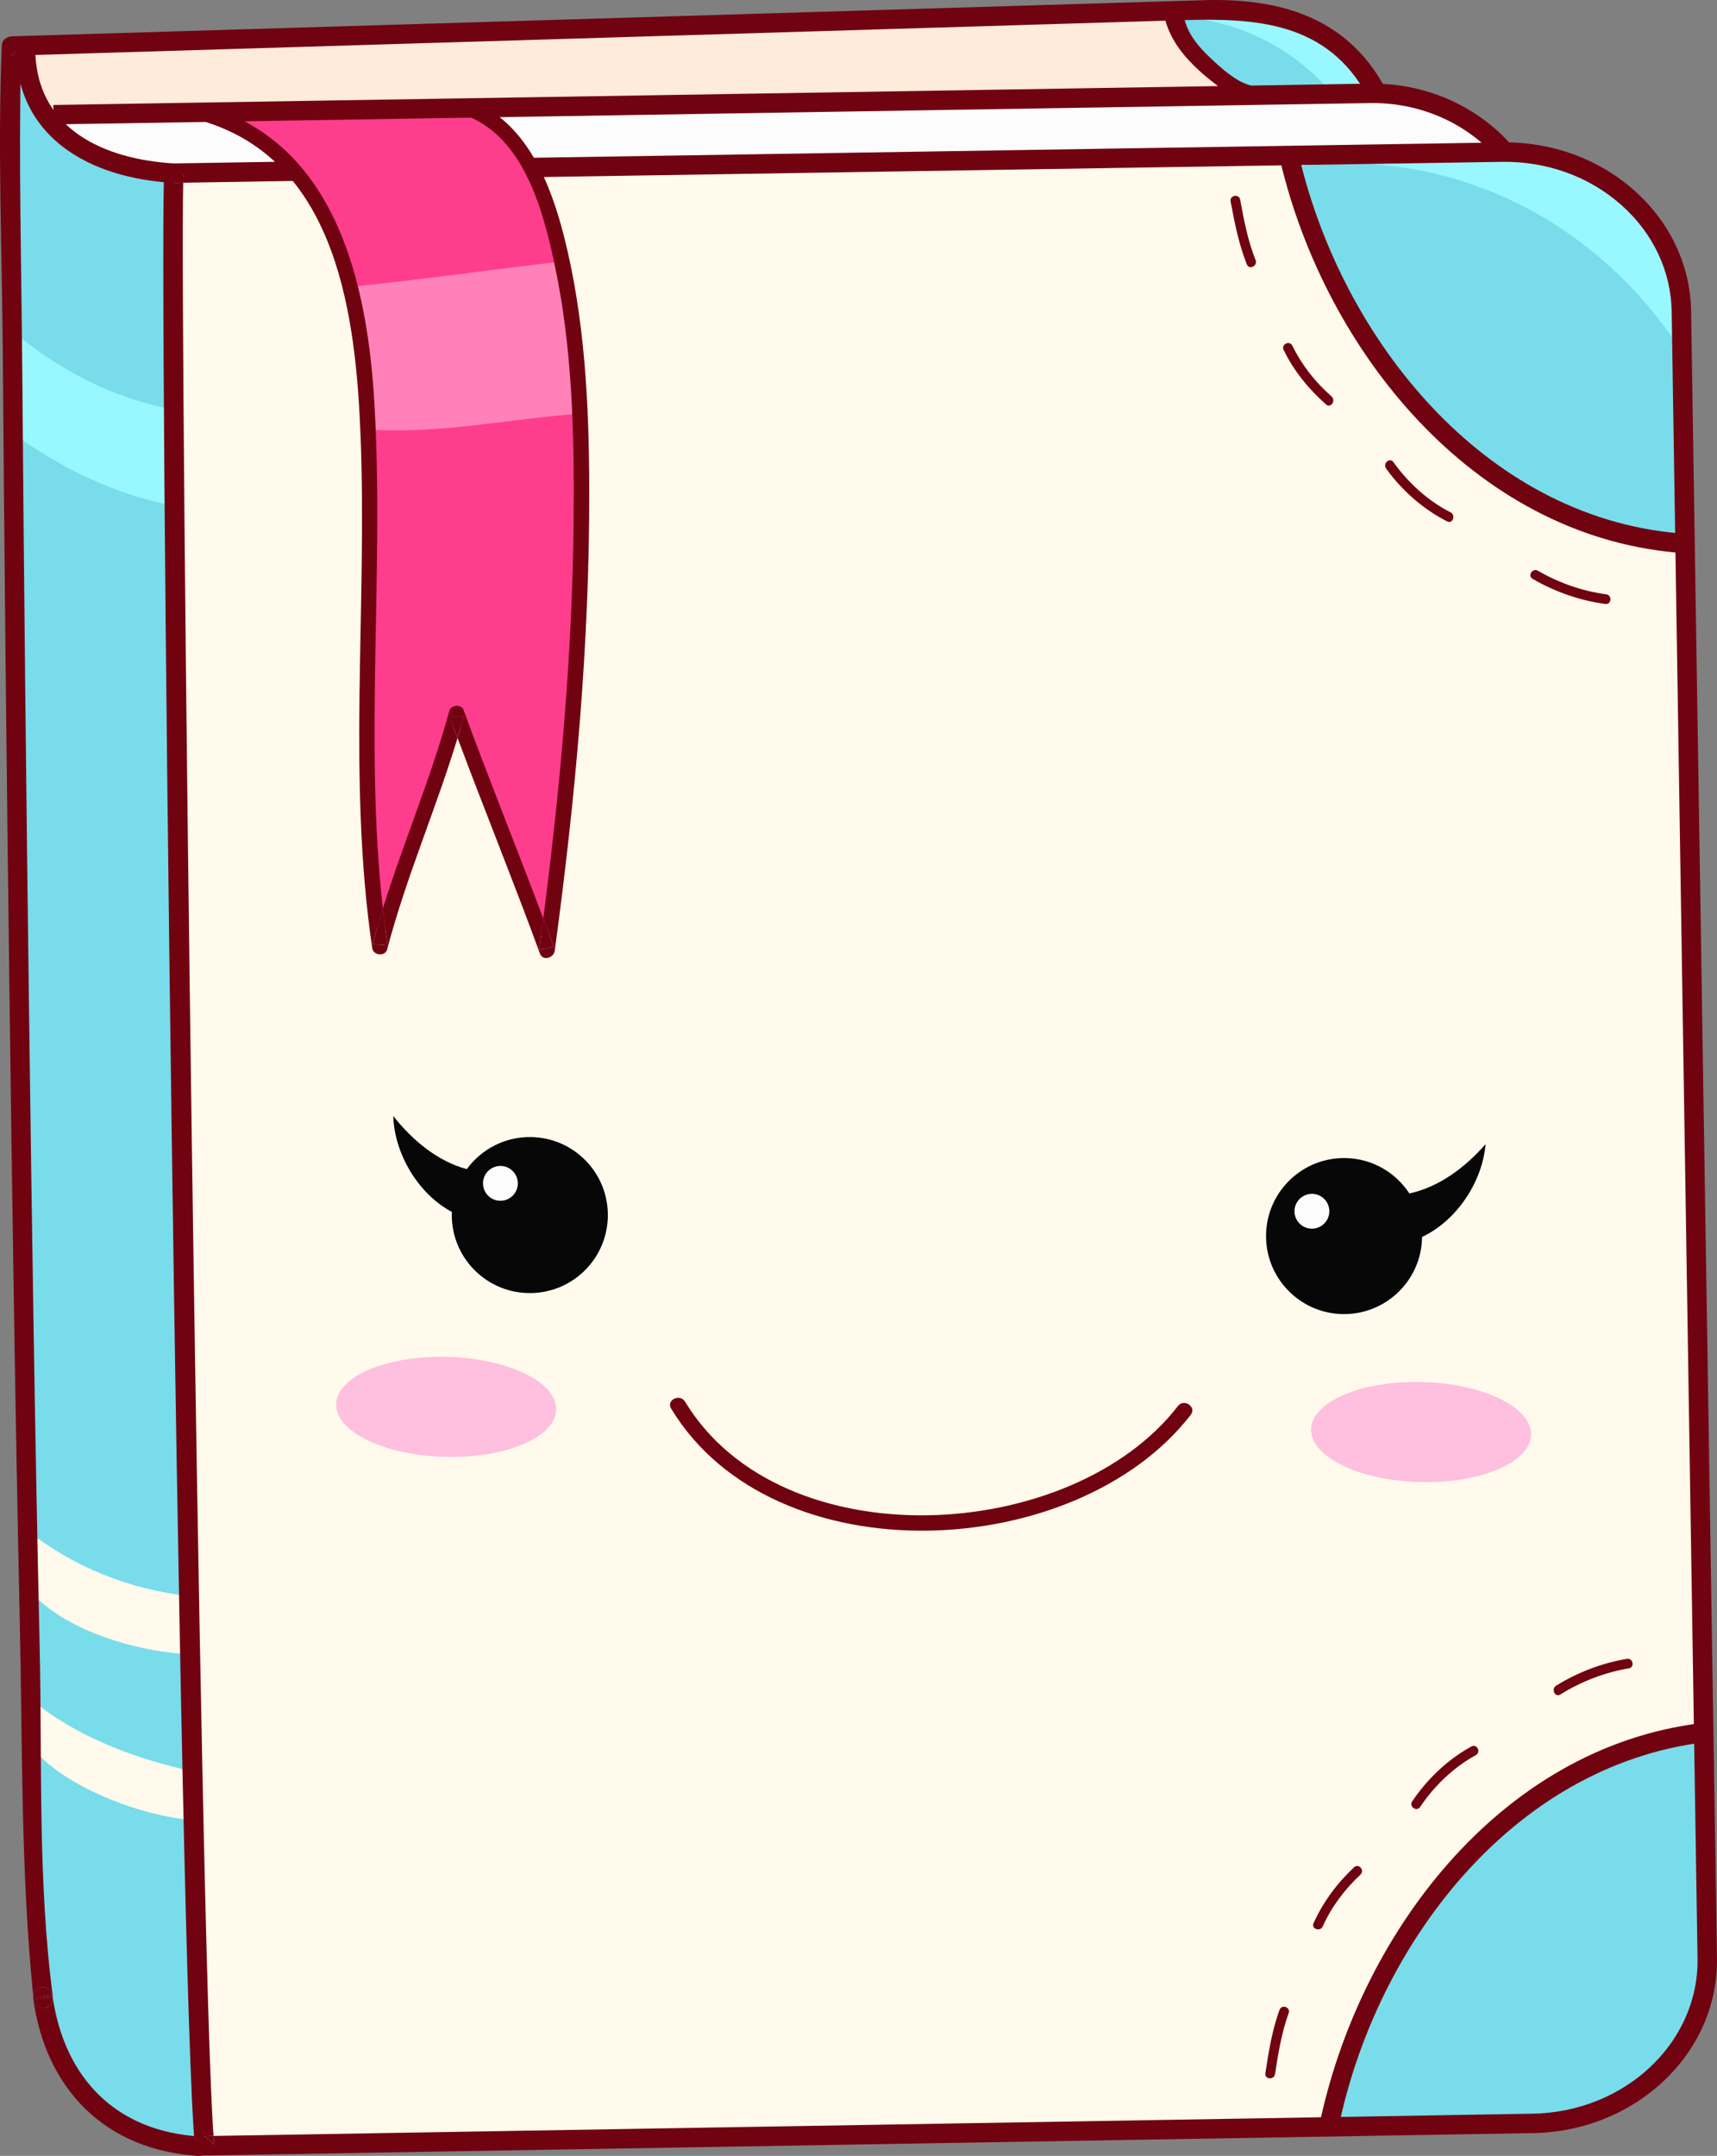 <svg id="_Слой_2" xmlns="http://www.w3.org/2000/svg" width="860.2" height="1080" viewBox="0 0 860.2 1080"><rect x="0" y="0" width="860.2" height="1080" fill="#808080" stroke="none"/><g id="School12_198363358"><g id="School12_198363358-2"><path d="M105.29 57.74l-.02-1.54-78.48 1.27-3.87 1.97c12.25 16.79 34.83 26.11 64.22 27.32l60.93-.96.12-.08c-10.77-12.68-24.73-22.49-42.9-27.97z" fill="#fcfcfc"/><path d="M689.44 46.77c-1.06-.07-2.11-.05-3.17-.04l-449.03 7.3.02 1.22c11.62 4.86 20.92 14.87 28.29 28.69l486.81-7.73c.28.0.52.0.81.03l.03-.82c-15.43-17.19-38.27-28.21-63.76-28.66z" fill="#fcfcfc"/><g><path d="M617.19 4.51l-30.91.94c8.13 17.77 20.47 31.18 35.01 42.35l65-1.06c1.06-.01 2.11-.03 3.17.04v-.73c-13.55-26.92-40.04-42.03-72.25-41.53z" fill="#78dceb"/><path d="M617.19 4.51l-30.91.94c.48 1.06 1.03 2.05 1.55 3.08 30.63.41 60.3 15.39 79.73 38.52l18.72-.31c1.06-.01 2.11-.03 3.17.04v-.73c-13.55-26.92-40.04-42.03-72.25-41.53z" fill="#98f7ff"/><path d="M12.79 22.82l.02.93c-.34 14.23 3.21 26.16 10.11 35.68l3.87-1.97 78.48-1.27 131.98-2.15 384.03-6.24c-14.53-11.17-26.88-24.58-35.01-42.35L12.79 22.82z" fill="#ffebd9"/></g><path d="M22.92 59.44c-6.89-9.52-10.45-21.45-10.11-35.68l-.02-.93-7.02.24c-1.54 33.99 6.47 908.7 15.93 978.15l-.3-1.01c5.29 44.32 32.19 72.99 78.21 74.91l2.93-.12c-6.86-66.65-18.83-955.81-15.4-988.24-29.39-1.21-51.97-10.52-64.22-27.32z" fill="#78dceb"/><g><path d="M15.65 851.37c.2 8.27.4 16.26.61 24.01 14.61 19.33 54.94 34.73 80.84 36.43-.18-7.95-.36-16.08-.54-24.41-28.89-6.22-58.99-17.68-80.9-36.03z" fill="#fffaec"/><path d="M13.82 766.79c.2 9.98.39 19.78.59 29.36 16.44 20.22 53.64 31.35 80.94 32.61-.19-9.58-.37-19.34-.56-29.22-29.44-3.12-58.01-14.52-80.97-32.75z" fill="#fffaec"/></g><path d="M6.17 165.6c.12 16.19.25 33.43.41 51.52 24.14 17.58 51.53 30.9 80.62 36.24-.15-17.09-.27-33.26-.37-48.28-29.7-5.28-58.16-19.98-80.66-39.48z" fill="#98f7ff"/><path d="M753.17 76.25c-.29-.04-.53-.04-.81-.03l-486.81 7.73c17.99 33.56 24.69 89.74 25.63 149.77 1.52 97.05-11.95 204.2-17.16 242.31-14.6-40.04-30.69-78.55-45.26-118.58-10.23 38.88-28.26 76.35-38.47 116.81-12.08-78.72-3.9-150.24-5.07-224.62-.78-49.88-1.59-122.28-37.03-163.93l-.12.08-60.93.96c-3.43 32.43 8.54 921.59 15.4 988.24l665.33-11.23c48.99-.77 88.15-37.79 87.44-82.64l-12.96-825.06c-.7-44.64-40.55-80.21-89.18-79.81z" fill="#fffaec"/><g><path d="M721.3 949.35c-27.59 37.05-49.29 74.02-58.31 116.19l104.88-1.77c48.99-.77 88.15-37.79 87.44-82.64l-1.75-111.69c-51.66 5.16-102.12 38.37-132.26 79.91z" fill="#78dceb"/><path d="M753.17 76.25c-.29-.04-.53-.04-.81-.03l-107.22 1.7c19.43 97.61 100.2 186.84 199.04 194.59l-1.83-116.44c-.7-44.64-40.55-80.21-89.18-79.81z" fill="#78dceb"/><path d="M753.17 76.25c-.29-.04-.53-.04-.81-.03l-107.22 1.7c.41 2.03.88 4.05 1.34 6.07 82.04-11.79 154.79 28.19 196.19 92.3l-.32-20.22c-.7-44.64-40.55-80.21-89.18-79.81z" fill="#98f7ff"/></g><path d="M237.27 55.26l-.02-1.22-131.98 2.15.02 1.54c18.17 5.49 32.13 15.3 42.9 27.97 35.44 41.66 36.24 114.06 37.03 163.93 1.17 74.38-7.01 145.9 5.07 224.62 10.21-40.47 28.23-77.93 38.47-116.81 14.57 40.04 30.66 78.55 45.26 118.58 5.21-38.12 18.69-145.26 17.16-242.31-.95-60.04-7.64-116.21-25.63-149.77-7.37-13.82-16.67-23.83-28.29-28.69z" fill="#ff3d8d"/><path d="M184.35 215.11c35 2.62 70.84-5.35 106-7.85-1.31-27.57-4.08-53.65-8.89-76.3-35.46 4.13-70.07 9.07-105.96 12.78 5.72 23.27 7.88 48.22 8.85 71.37z" fill="#ff81b8"/><path d="M616.53 100.92c1.99 10.73 4.09 21.38 8.14 31.55 1.17 2.91 5.53.74 4.37-2.16-3.89-9.75-5.83-20.02-7.74-30.31-.57-3.09-5.35-2.16-4.77.92z" fill="#710311"/><path d="M647.45 173.16c-1.38-2.81-5.74-.66-4.36 2.17 5.15 10.53 12.5 19.58 21.28 27.3 2.35 2.07 5.05-1.98 2.72-4.03-8.13-7.15-14.88-15.7-19.64-25.44z" fill="#710311"/><path d="M698.08 231.49c-1.82-2.55-5.46.67-3.66 3.21 7.76 10.88 18.68 20.51 30.63 26.52 2.8 1.41 4.38-3.2 1.62-4.59-11.22-5.64-21.33-14.95-28.59-25.14z" fill="#710311"/><path d="M804.65 297.71c-11.77-1.54-23.85-5.77-34.1-11.76-2.7-1.58-5.44 2.44-2.73 4.03 11.03 6.45 23.78 10.92 36.45 12.59 3.12.41 3.48-4.45.38-4.86z" fill="#710311"/><path d="M641.02 1006.84c-3.72 10.28-5.44 21.02-7.09 31.79-.47 3.11 4.38 3.47 4.85.39 1.59-10.36 3.26-20.67 6.84-30.55 1.07-2.96-3.52-4.56-4.59-1.62z" fill="#710311"/><path d="M678.39 935.42c-8.53 7.99-15.5 17.34-20.32 28.02-1.29 2.87 3.32 4.46 4.59 1.62 4.46-9.9 11.03-18.57 18.93-25.97 2.29-2.15-.91-5.82-3.21-3.67z" fill="#710311"/><path d="M737.2 874.9c-11.78 6.39-22.31 16.44-29.73 27.56-1.73 2.61 2.3 5.34 4.03 2.73 6.93-10.4 16.84-19.95 27.85-25.92 2.75-1.49.61-5.87-2.16-4.37z" fill="#710311"/><path d="M815.07 831.02c-12.36 2.02-24.9 6.83-35.5 13.47-2.63 1.65-.5 6.04 2.16 4.37 10.29-6.44 22.29-11.1 34.27-13.06 3.1-.5 2.17-5.28-.92-4.78z" fill="#710311"/><path d="M686.2 41.89 26.71 52.59l.16 9.73 659.49-10.69c24.41-.38 47.46 9.48 63.22 27.05l7.25-6.5c-17.65-19.67-43.39-30.7-70.63-30.28z" fill="#710311"/><g><path d="M107.38 1074.48c-.13-1.22-.25-2.72-.38-4.44-2.97.05-4.55.08-4.55.08l4.93 4.37z" fill="#710311"/><path d="M87.23 91.62l4.57-.07c.06-2.1.12-3.56.19-4.28l-4.77 4.35z" fill="#710311"/><path d="M752.26 71.35l-487.27 7.72.15 9.73 487.27-7.72c22.48-.35 43.73 7.31 59.82 21.58 15.97 14.16 24.94 33.15 25.26 53.47l12.96 825.05c.66 42.11-36.43 76.96-82.69 77.69.0.0-602.43 10.16-660.78 11.15.13 1.72.25 3.22.38 4.44l-4.93-4.37s1.58-.03 4.55-.08c-6.97-93.65-17-908.57-15.19-978.48l-4.57.07 4.77-4.35c-.07.71-.14 2.18-.19 4.28l56.33-.9-.15-9.73-60.91.97-4.31.06-.45 4.29c-2.91 27.44 7.46 912.11 15.38 989.23l.46 4.45 4.46-.08 665.32-11.22c51.62-.81 93.01-40.1 92.26-87.58l-12.96-825.05c-.36-23.08-10.5-44.61-28.53-60.6-17.92-15.9-41.51-24.43-66.44-24.04z" fill="#710311"/></g><path d="M87.53 81.9c-35.57-2.01-69.92-17.49-69.85-57.75.0-6.25-9.7-7.04-9.71-.77-.08 45.76 37.31 65.88 78.8 68.23 6.27.35 7.03-9.35.77-9.71z" fill="#710311"/><g><path d="M16.81 1001.07c-.06.01-.13.02-.2.04.11.34.21.67.32 1.01-.05-.35-.08-.7-.12-1.05z" fill="#710311"/><path d="M16.93 1002.12c-.11-.34-.21-.68-.32-1.01 6.27 45.57 36.16 75.99 82.64 78.89 6.27.39 7.03-9.32.76-9.71-41.79-2.6-67.4-28.96-73.55-69.35.14 5.73-7.77 6.87-9.53 1.19z" fill="#710311"/><path d="M16.93 1002.12c3.14-.61 6.28-1.21 9.42-1.82-.05-.35-.13-.69-.18-1.04-3.12.61-6.24 1.2-9.37 1.81.05.35.08.7.12 1.05z" fill="#710311"/><path d="M26.18 999.26c-1.69-5.46-9.08-4.6-9.51.56.04.42.09.83.14 1.24 3.12-.6 6.25-1.2 9.37-1.81z" fill="#710311"/><path d="M16.67 999.82c-.04.42-.12.81-.05 1.28.06-.01.13-.02.2-.04-.05-.41-.1-.83-.14-1.24z" fill="#710311"/><path d="M10.63 23.43c-1.75 1.49-3.49 2.98-5.24 4.47 1.71-.05 3.42-.1 5.13-.15.03-1.02.03-2.04.06-3.06.0-.42.03-.84.04-1.25z" fill="#710311"/><path d="M16.93 1002.12c1.76 5.68 9.67 4.54 9.53-1.19-.03-.21-.07-.41-.1-.63-3.14.6-6.28 1.21-9.42 1.82z" fill="#710311"/><path d="M603.05.09c-31.36.95-62.72 1.9-94.07 2.85-102.24 3.1-204.47 6.2-306.7 9.3-65.38 1.98-130.76 3.96-196.13 5.95-2.57.08-5.11 1.61-5.24 4.47-2.15 51.21.1 102.93.48 154.16.8 104.35 1.92 208.7 3.25 313.04 1.38 107.75 2.95 215.5 5.28 323.24 1.34 61.55.5 124.07 6.59 185.4.04.44.1.88.15 1.32.42-5.16 7.82-6.02 9.51-.56.1.34.21.68.32 1.02-7.62-57.49-5.32-117.53-6.62-175.37-2.4-106.84-3.95-213.69-5.35-320.55-1.37-105.43-2.5-210.86-3.34-316.29-.42-53.37-1.91-106.94-.66-160.31-1.71.05-3.42.1-5.13.15 1.74-1.49 3.49-2.98 5.24-4.47-.02.41-.04.83-.04 1.25-.03 1.02-.03 2.04-.06 3.06 159.79-4.85 319.58-9.69 479.37-14.54 34.19-1.03 68.39-2.07 102.58-3.11 36.59-1.11 72.48.81 92.61 38.1 2.97 5.51 11.72 1.22 8.73-4.32C674.59 8.27 640.48-1.05 603.05.09z" fill="#710311"/><path d="M26.36 1000.3s.09-.02.13-.03c-.1-.34-.21-.68-.32-1.02.05.36.13.69.18 1.04z" fill="#710311"/><path d="M26.46 1000.93c0-.23.06-.41.03-.65-.04.0-.09.02-.13.03.03.21.07.41.1.63z" fill="#710311"/></g><g><path d="M277.5 474.32c-1.74-4.75-3.56-9.47-5.34-14.21-.68 5.21-1.33 10.42-2.04 15.62 2.46-.47 4.92-.94 7.38-1.42z" fill="#710311"/><path d="M194.12 473.52c-.9-6.11-1.66-12.23-2.34-18.36-1.83 5.89-3.59 11.81-5.16 17.8 2.5.19 4.99.37 7.5.56z" fill="#710311"/><path d="M225.26 359.16c1.29 3.52 2.64 7.01 3.95 10.53 1.1-3.64 2.21-7.28 3.21-10.96-2.39.14-4.78.29-7.17.43z" fill="#710311"/><path d="M235.99 58.92c27.48 12.23 36.62 48.55 42.17 75.1 8.58 40.99 9.57 83.58 9.23 125.31-.54 67.09-6.59 134.23-15.22 200.78 1.78 4.74 3.6 9.46 5.34 14.21-2.46.47-4.92.95-7.38 1.42.71-5.2 1.36-10.42 2.04-15.62-13.11-34.88-27.1-69.42-39.92-104.41-1.14-3.14-6.31-2.66-7.16.43-9.18 33.64-22.96 65.76-33.3 99.03.68 6.12 1.44 12.24 2.34 18.36-2.5-.19-4.99-.37-7.5-.56 1.57-5.98 3.33-11.9 5.16-17.8-9.3-83.91.66-168.53-4.19-252.74-3.37-58.46-18.17-127.94-81.02-148.37-4.78-1.55-7.36 5.79-2.59 7.35 65.21 21.2 74.28 97.58 76.63 156.47 3.42 85.77-6.67 171.78 5.86 257.12.55 3.73 6.51 4.33 7.5.56 9.46-36.05 24.46-70.25 35.24-105.87-1.31-3.51-2.67-7.01-3.95-10.53 2.39-.14 4.78-.29 7.17-.43-1 3.67-2.11 7.31-3.21 10.96 13.5 36.13 28.03 71.86 41.3 108.08 1.43 3.9 6.9 2.04 7.38-1.42 10.38-76.51 17.48-153.83 17.3-231.09-.09-42.37-2.18-85.7-12.67-126.92-6.54-25.69-18.07-55.24-43.95-66.77-4.6-2.05-7.14 5.32-2.59 7.35z" fill="#710311"/></g><g><path d="M266.45 569.63c-13.33-.35-25.26 6.04-32.58 16.05-14.58-3.87-27.33-14.48-36.85-26.61.52 18.58 12.27 38.95 29.38 48.06.0.19-.03.37-.04.56-.56 21.58 16.48 39.52 38.07 40.08 21.58.56 39.53-16.48 40.09-38.07.55-21.57-16.49-39.52-38.07-40.07z" fill="#070707"/><path d="M706.08 597.86c-6.79-10.38-18.37-17.37-31.71-17.71-21.57-.55-39.52 16.49-40.08 38.06-.56 21.58 16.49 39.53 38.06 40.09 21.58.55 39.53-16.5 40.08-38.07.0-.18-.01-.37-.01-.56 17.56-8.21 30.33-27.95 31.82-46.49-10.13 11.64-23.41 21.57-38.17 24.68z" fill="#070707"/><path d="M590.12 704.38c-53.36 69.07-198.61 77.56-246.9-2.18-2.58-4.26-9.6-.85-6.99 3.45 51.46 84.98 203.19 77.07 260.33 3.1 3.07-3.98-3.4-8.32-6.45-4.36z" fill="#710311"/><path d="M712.6 692.34c-30.42-.79-55.39 9.79-55.74 23.62-.35 13.84 24.02 25.68 54.45 26.47 30.43.78 55.39-9.79 55.74-23.63.36-13.83-24.02-25.67-54.45-26.46z" fill="#ffbfde"/><path d="M224.16 679.74c-30.43-.78-55.38 9.79-55.74 23.62-.36 13.83 24.03 25.69 54.46 26.47 30.42.78 55.39-9.79 55.74-23.62.36-13.83-24.02-25.68-54.45-26.47z" fill="#ffbfde"/></g><path d="M250.56 584.09c-4.82.08-8.66 4.04-8.58 8.86.08 4.82 4.05 8.66 8.86 8.59 4.82-.07 8.66-4.04 8.58-8.86-.07-4.82-4.04-8.66-8.86-8.59z" fill="#fcfcfc"/><path d="M657.11 598.07c-4.81.08-8.66 4.04-8.58 8.86.07 4.81 4.04 8.66 8.86 8.58 4.82-.07 8.67-4.04 8.59-8.86-.08-4.83-4.04-8.66-8.87-8.59z" fill="#fcfcfc"/><path d="M840.56 267.12c-97.73-8.75-167.9-97.58-189.41-187.55-1.45-6.08-11.02-4.27-9.55 1.84 22.53 94.22 96.02 186.26 198.19 195.41 6.27.56 7.01-9.15.77-9.71z" fill="#710311"/><path d="M852.51 863.18c-101.91 12.36-172.09 107.11-191.63 201.86-1.27 6.15 8.46 6.83 9.7.77 18.7-90.72 86.42-181.26 183.76-193.06 6.23-.76 4.35-10.31-1.84-9.56z" fill="#710311"/><path d="M626.03 42.66c-7.39-2.14-14.49-8.79-19.93-13.92-6.76-6.37-12.32-13.46-13.36-22.85-.68-6.15-10.78-4.35-9.51 1.83 4.06 19.83 23.11 32.91 38.44 43.61 5.98 4.17 11.13-6.71 4.37-8.67z" fill="#710311"/></g></g></svg>